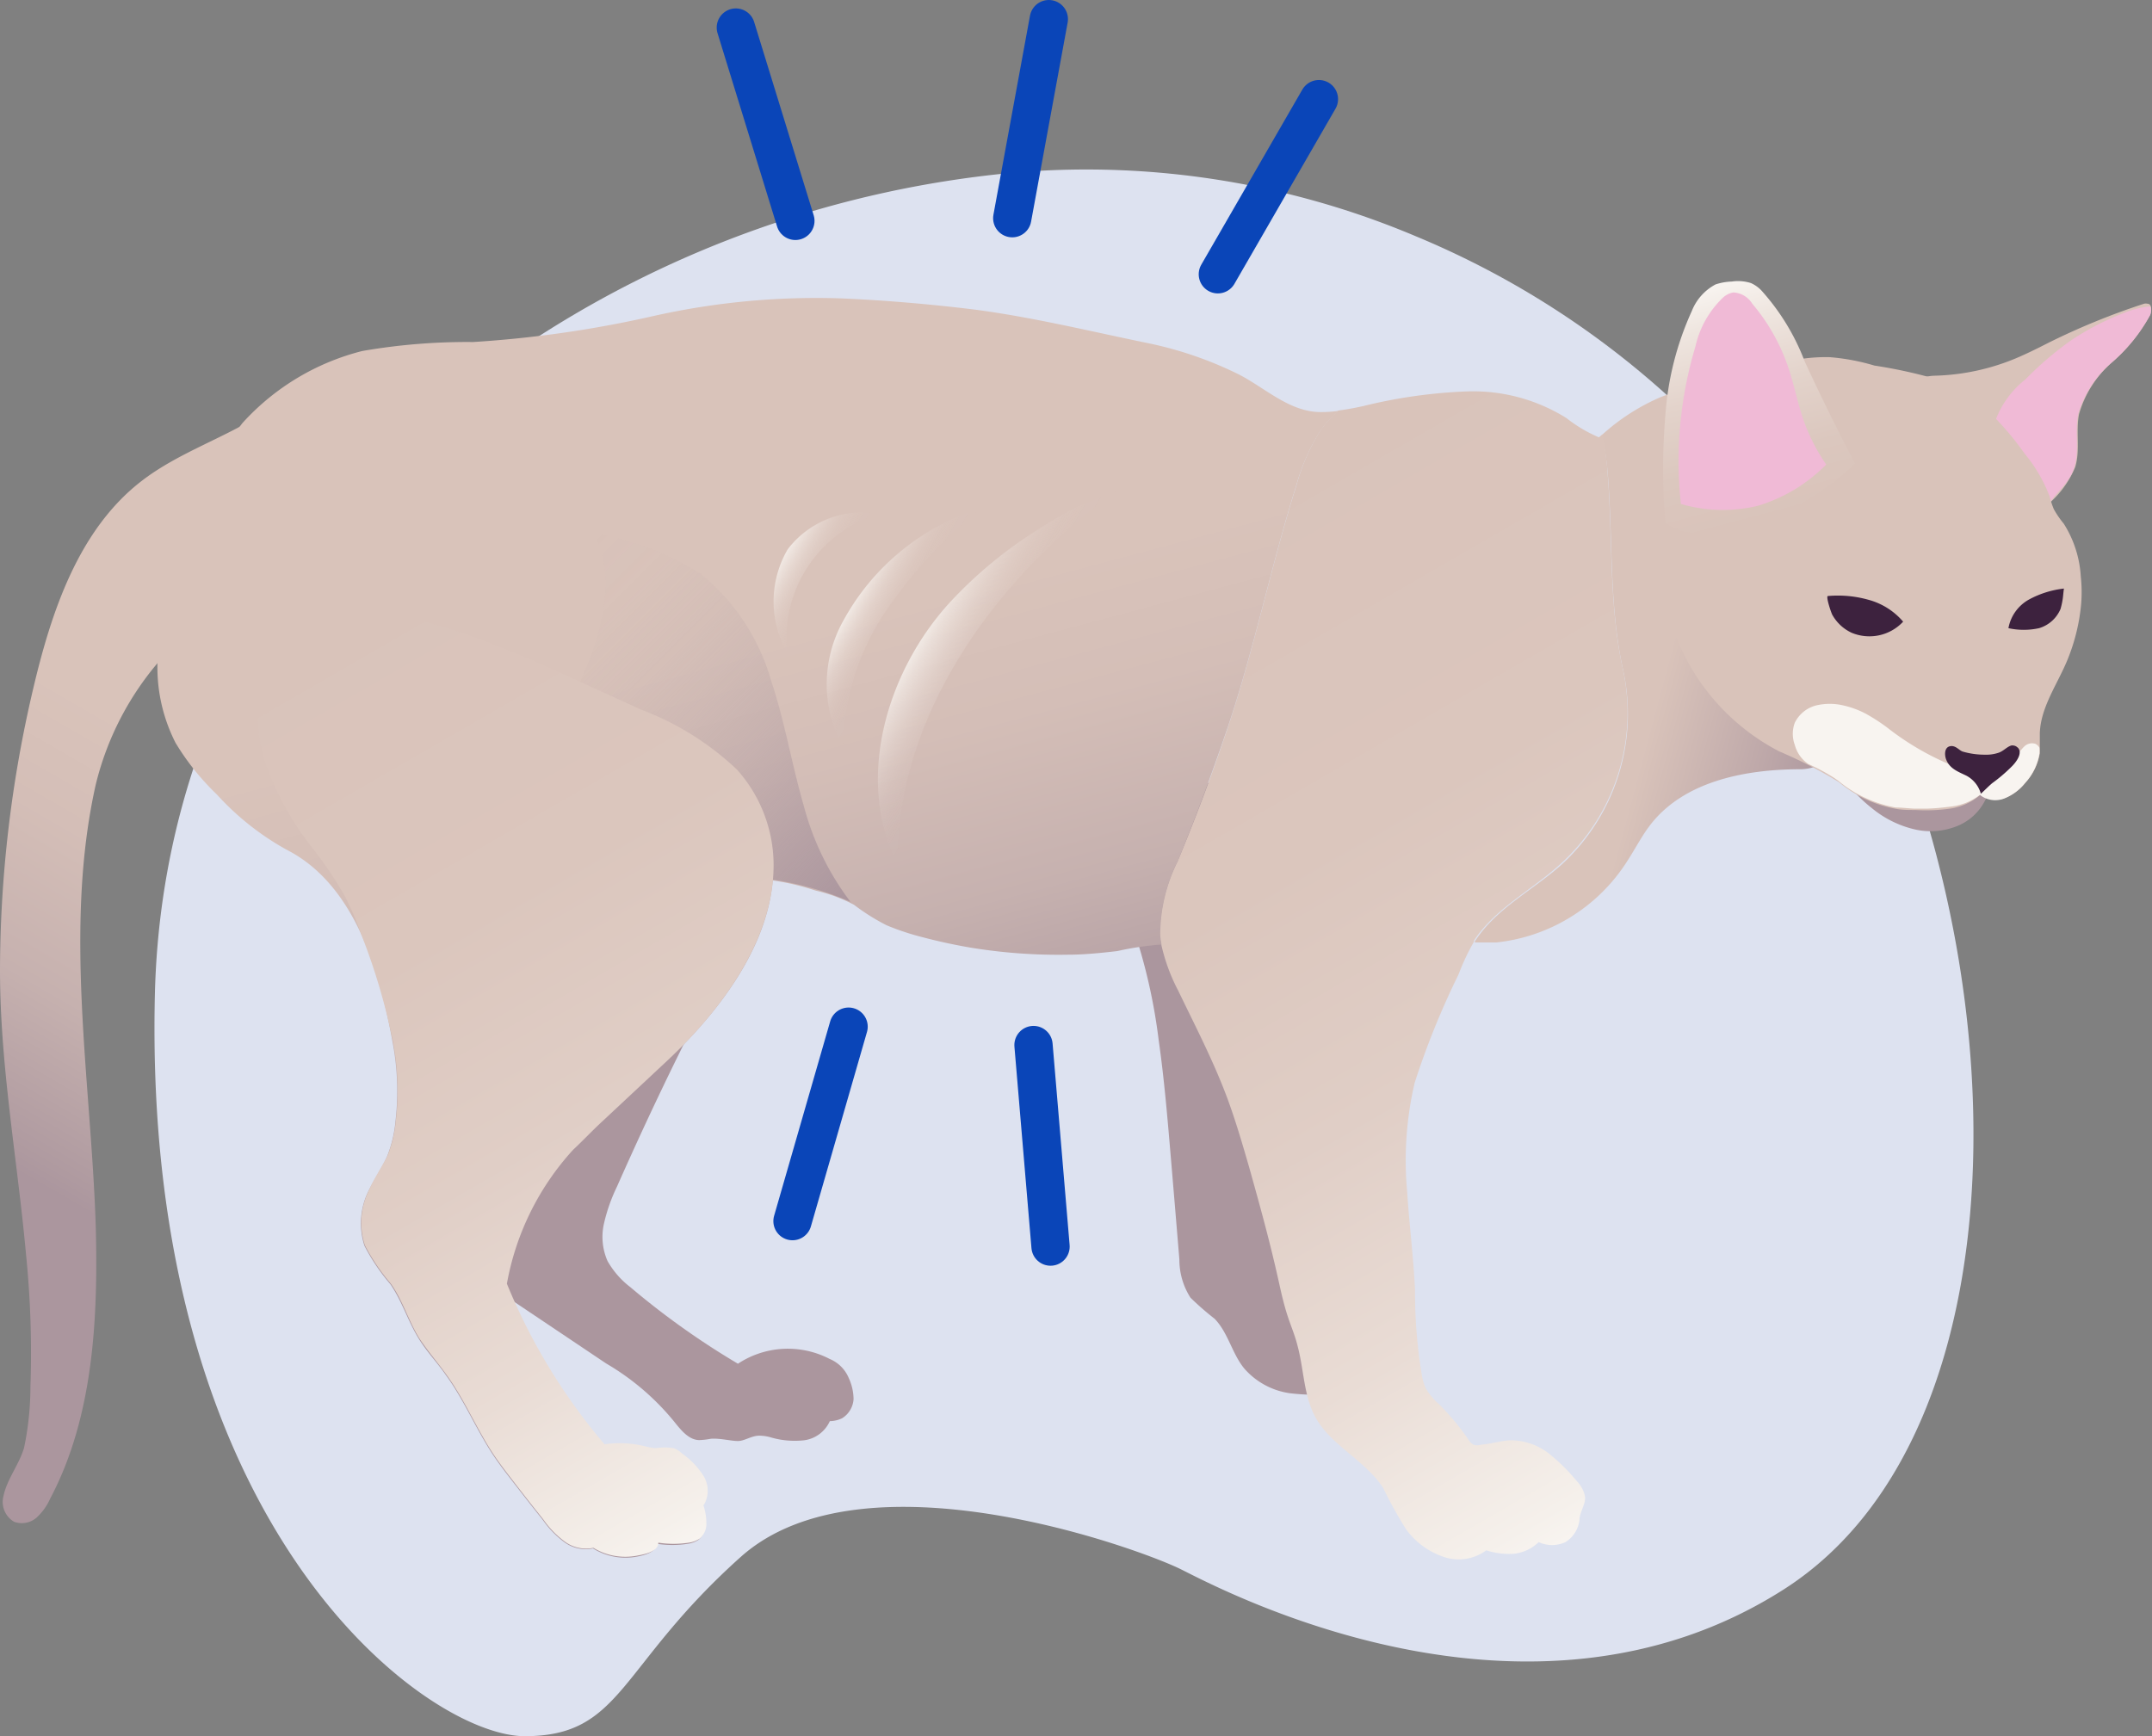 <svg xmlns="http://www.w3.org/2000/svg" xmlns:xlink="http://www.w3.org/1999/xlink" viewBox="0 0 112.42 90.71"><rect x="0" y="0" width="112.42" height="90.71" fill="#808080" stroke="none"/><defs><style>.cls-1{fill:#dde2f0;}.cls-2{fill:url(#linear-gradient);}.cls-3{fill:#d9c3ba;}.cls-4{fill:#f0bad6;}.cls-5{fill:#ab969e;}.cls-6{fill:url(#linear-gradient-2);}.cls-7{fill:url(#linear-gradient-3);}.cls-8{fill:#3d223e;}.cls-9{fill:#f8f4f0;}.cls-10{fill:url(#linear-gradient-4);}.cls-11{fill:url(#linear-gradient-5);}.cls-12{fill:url(#linear-gradient-6);}.cls-13{fill:url(#linear-gradient-7);}.cls-14{fill:url(#linear-gradient-8);}.cls-15{fill:url(#linear-gradient-9);}.cls-16{fill:url(#linear-gradient-10);}.cls-17{fill:none;stroke:#0a45b8;stroke-linecap:round;stroke-linejoin:round;stroke-width:2px;}</style><linearGradient id="linear-gradient" x1="19.96" y1="24.99" x2="-8.46" y2="74.2" gradientUnits="userSpaceOnUse"><stop offset="0.31" stop-color="#d9c3ba"/><stop offset="0.42" stop-color="#d4beb7"/><stop offset="0.56" stop-color="#c6b1af"/><stop offset="0.7" stop-color="#af9aa0"/><stop offset="0.72" stop-color="#ab969e"/></linearGradient><linearGradient id="linear-gradient-2" x1="80.67" y1="34.09" x2="96.32" y2="38.29" gradientUnits="userSpaceOnUse"><stop offset="0.39" stop-color="#d9c3ba"/><stop offset="0.77" stop-color="#bea8a9"/><stop offset="1" stop-color="#ab969e"/></linearGradient><linearGradient id="linear-gradient-3" x1="91.51" y1="74.9" x2="62.97" y2="25.46" gradientUnits="userSpaceOnUse"><stop offset="0" stop-color="#f8f4f0"/><stop offset="0.03" stop-color="#f5f0eb"/><stop offset="0.22" stop-color="#e9dcd5"/><stop offset="0.43" stop-color="#e0cec6"/><stop offset="0.66" stop-color="#dbc6bd"/><stop offset="1" stop-color="#d9c3ba"/></linearGradient><linearGradient id="linear-gradient-4" x1="89.06" y1="15" x2="92.33" y2="27.21" gradientUnits="userSpaceOnUse"><stop offset="0" stop-color="#f8f4f0"/><stop offset="0.16" stop-color="#efe6e0"/><stop offset="0.45" stop-color="#e3d3cb"/><stop offset="0.74" stop-color="#dbc7be"/><stop offset="1" stop-color="#d9c3ba"/></linearGradient><linearGradient id="linear-gradient-5" x1="35.11" y1="13.97" x2="51.83" y2="76.36" xlink:href="#linear-gradient"/><linearGradient id="linear-gradient-6" x1="26.36" y1="32.51" x2="42.69" y2="48.84" gradientUnits="userSpaceOnUse"><stop offset="0" stop-color="#ab969e" stop-opacity="0"/><stop offset="0.16" stop-color="#ab969e" stop-opacity="0.02"/><stop offset="0.31" stop-color="#ab969e" stop-opacity="0.09"/><stop offset="0.46" stop-color="#ab969e" stop-opacity="0.2"/><stop offset="0.61" stop-color="#ab969e" stop-opacity="0.36"/><stop offset="0.76" stop-color="#ab969e" stop-opacity="0.57"/><stop offset="0.91" stop-color="#ab969e" stop-opacity="0.82"/><stop offset="1" stop-color="#ab969e"/></linearGradient><linearGradient id="linear-gradient-7" x1="48.46" y1="32.76" x2="52.99" y2="35.37" gradientUnits="userSpaceOnUse"><stop offset="0" stop-color="#f8f4f0" stop-opacity="0.8"/><stop offset="0.02" stop-color="#f8f4f0" stop-opacity="0.75"/><stop offset="0.1" stop-color="#f8f4f0" stop-opacity="0.57"/><stop offset="0.19" stop-color="#f8f4f0" stop-opacity="0.42"/><stop offset="0.28" stop-color="#f8f4f0" stop-opacity="0.29"/><stop offset="0.38" stop-color="#f8f4f0" stop-opacity="0.18"/><stop offset="0.48" stop-color="#f8f4f0" stop-opacity="0.1"/><stop offset="0.61" stop-color="#f8f4f0" stop-opacity="0.04"/><stop offset="0.75" stop-color="#f8f4f0" stop-opacity="0.01"/><stop offset="1" stop-color="#f8f4f0" stop-opacity="0"/></linearGradient><linearGradient id="linear-gradient-8" x1="44.75" y1="31.13" x2="47.69" y2="32.82" gradientUnits="userSpaceOnUse"><stop offset="0" stop-color="#f8f4f0" stop-opacity="0.8"/><stop offset="0.02" stop-color="#f8f4f0" stop-opacity="0.76"/><stop offset="0.1" stop-color="#f8f4f0" stop-opacity="0.58"/><stop offset="0.19" stop-color="#f8f4f0" stop-opacity="0.42"/><stop offset="0.28" stop-color="#f8f4f0" stop-opacity="0.29"/><stop offset="0.38" stop-color="#f8f4f0" stop-opacity="0.19"/><stop offset="0.49" stop-color="#f8f4f0" stop-opacity="0.1"/><stop offset="0.61" stop-color="#f8f4f0" stop-opacity="0.04"/><stop offset="0.76" stop-color="#f8f4f0" stop-opacity="0.01"/><stop offset="1" stop-color="#f8f4f0" stop-opacity="0"/></linearGradient><linearGradient id="linear-gradient-9" x1="40.96" y1="29" x2="43.75" y2="30.61" gradientUnits="userSpaceOnUse"><stop offset="0" stop-color="#f8f4f0" stop-opacity="0.8"/><stop offset="0.01" stop-color="#f8f4f0" stop-opacity="0.77"/><stop offset="0.1" stop-color="#f8f4f0" stop-opacity="0.59"/><stop offset="0.19" stop-color="#f8f4f0" stop-opacity="0.43"/><stop offset="0.28" stop-color="#f8f4f0" stop-opacity="0.3"/><stop offset="0.38" stop-color="#f8f4f0" stop-opacity="0.19"/><stop offset="0.5" stop-color="#f8f4f0" stop-opacity="0.1"/><stop offset="0.62" stop-color="#f8f4f0" stop-opacity="0.05"/><stop offset="0.77" stop-color="#f8f4f0" stop-opacity="0.01"/><stop offset="1" stop-color="#f8f4f0" stop-opacity="0"/></linearGradient><linearGradient id="linear-gradient-10" x1="42.79" y1="76.78" x2="17" y2="32.11" xlink:href="#linear-gradient-3"/></defs><title>Ресурс 39600</title><g id="Слой_2" data-name="Слой 2"><g id="Illustration"><path class="cls-1" d="M53.19,9A44.2,44.2,0,0,1,74,12.36,45.63,45.63,0,0,1,95.3,30.51c10.21,17,11.27,44-2.13,52.54s-29.35,0-31.48-1.06-16.59-6.38-23-.64-6.17,9.36-11.28,9.36S7.45,79.86,8.09,52c.32-14,7.49-26.15,19.1-33.8A55.26,55.26,0,0,1,53.19,9Z"/><path class="cls-2" d="M13.75,21.58c-2,1.3-4.42,2.06-6.34,3.54C4.09,27.67,2.67,32,1.73,36A64.55,64.55,0,0,0,0,50.68c0,5,.91,9.91,1.36,14.86a51,51,0,0,1,.23,6.88,15.68,15.68,0,0,1-.33,3.21C1,76.53.37,77.26.18,78.17a1.2,1.2,0,0,0,.56,1.34A1.18,1.18,0,0,0,1.9,79.3a3,3,0,0,0,.72-1C4.9,74,5.13,68.8,5,64c-.25-7.55-1.68-15.5,0-23a15.48,15.48,0,0,1,3.38-6.53,41.88,41.88,0,0,0,4.52-5.87,8.77,8.77,0,0,0,1-7.12"/><path class="cls-3" d="M105.52,18.63c.5-.22,1-.47,1.47-.71A36.82,36.82,0,0,1,112,15.87a.4.4,0,0,1,.19,0c.23,0,.22.38.12.6a8.88,8.88,0,0,1-2,2.48,5.65,5.65,0,0,0-1.7,2.68c-.18.91.07,1.88-.2,2.77a5.14,5.14,0,0,1-1.8,2.24.88.88,0,0,1-.48.26c-.32,0-.57-.25-.76-.51q-1.62-2.18-3.42-4.22c-.52-.59-1.15-1.12-1.65-1.72s.21-.8.75-.82A11.76,11.76,0,0,0,105.52,18.63Z"/><path class="cls-4" d="M110.33,18.93a8.88,8.88,0,0,0,2-2.48.67.67,0,0,0,0-.44,4.67,4.67,0,0,0-1.37.34,14,14,0,0,0-2.75,1.42,17.49,17.49,0,0,0-2.41,2.06,4.89,4.89,0,0,0-1.72,2.66,4.49,4.49,0,0,0,.35,2.78,2.61,2.61,0,0,0,2.26,1.47h.08a.23.23,0,0,0,.08-.11c.42-.83,1.25-1.31,1.52-2.24s0-1.86.2-2.77A5.65,5.65,0,0,1,110.33,18.93Z"/><path class="cls-5" d="M67.12,45.11c-.44,2.63-.87,5.26-1.11,7.91a51.59,51.59,0,0,0-.18,6.81A15.76,15.76,0,0,0,67.5,67.2a2,2,0,0,0,.79.87,2.78,2.78,0,0,0,1,.19,2.6,2.6,0,0,1,2.27,1.22,2.16,2.16,0,0,1,.17.76,2.83,2.83,0,0,1-.33,1.64,1.64,1.64,0,0,1-1.28.91,11.5,11.5,0,0,1-2.75,0A3.88,3.88,0,0,1,65,71.5c-.64-.78-.84-1.87-1.55-2.6a14.81,14.81,0,0,1-1.26-1.1,3.68,3.68,0,0,1-.58-2l-.25-3-.18-2.14c-.18-2.11-.35-4.21-.65-6.31a29.5,29.5,0,0,0-1.38-6,19.14,19.14,0,0,0-1.8-3.17,2.26,2.26,0,0,1-.3-.65,1.57,1.57,0,0,1,.11-.83,4,4,0,0,1,2.18-2.23,7.55,7.55,0,0,1,3.12-.57,6.32,6.32,0,0,1,3.47.87A3.5,3.5,0,0,1,67.12,45.11Z"/><path class="cls-6" d="M95.91,35.33a75,75,0,0,0-3.52-7.14,16.18,16.18,0,0,1-2.08-7.6,5.33,5.33,0,0,0-3.63.19,11,11,0,0,0-3,1.95A15.28,15.28,0,0,1,84,24.87c.26,3.32.06,6.91.8,10.17a10.68,10.68,0,0,1-3.23,10.14c-1.5,1.34-3.41,2.28-4.52,4l0,.06c.37,0,.75,0,1.12,0A9.25,9.25,0,0,0,85,45c.42-.64.77-1.34,1.24-1.94C88,40.82,91.15,40.2,94,40.19a2.29,2.29,0,0,0,2.25-1.68A5,5,0,0,0,95.91,35.33Z"/><path class="cls-7" d="M82.37,77.38a10.07,10.07,0,0,0-1.47-1.45A3.3,3.3,0,0,0,79,75.25c-.55,0-1.08.19-1.63.23a.62.62,0,0,1-.4,0,.81.81,0,0,1-.28-.3,13.21,13.21,0,0,0-1.52-1.82,3.29,3.29,0,0,1-.68-.81,2.72,2.72,0,0,1-.2-.63,26.37,26.37,0,0,1-.37-4.53c-.08-1.71-.3-3.41-.41-5.12a17.83,17.83,0,0,1,.39-5.69,41.89,41.89,0,0,1,2.29-5.66A11.86,11.86,0,0,1,77,49.2l0-.06c1.11-1.68,3-2.62,4.52-4A10.68,10.68,0,0,0,84.79,35c-.74-3.26-.54-6.85-.8-10.17a15.28,15.28,0,0,0-.28-2.14l-.18.16a7.4,7.4,0,0,1-1.69-1,9.19,9.19,0,0,0-5.2-1.4,26.72,26.72,0,0,0-5.4.76c-.44.1-.88.18-1.33.24a6.83,6.83,0,0,0-.91,1,10.68,10.68,0,0,0-1.27,2.89c-1.29,4.08-2.16,8.36-3.51,12.43Q63,41.45,61.52,45a8.79,8.79,0,0,0-.94,3.72,3.43,3.43,0,0,0,.07.56,9.71,9.71,0,0,0,.9,2.48c.9,1.87,1.86,3.71,2.58,5.66.43,1.17.78,2.37,1.13,3.58.56,2,1.08,3.88,1.52,5.86.14.63.28,1.27.48,1.88s.38,1,.52,1.56c.34,1.25.32,2.62.94,3.75.83,1.5,2.61,2.25,3.54,3.7a23.14,23.14,0,0,0,1.18,2.13A4,4,0,0,0,75.3,81.3,2.42,2.42,0,0,0,77.64,81a3.88,3.88,0,0,0,1.43.18,2.19,2.19,0,0,0,1.31-.61,1.67,1.67,0,0,0,1.4,0,1.58,1.58,0,0,0,.73-1.14c0-.46.4-.91.27-1.34A1.71,1.71,0,0,0,82.37,77.38Z"/><path class="cls-5" d="M32.23,62a9,9,0,0,0-.67,1.89,3.13,3.13,0,0,0,.18,2,4.55,4.55,0,0,0,1.19,1.36,40.92,40.92,0,0,0,5.62,4A4.73,4.73,0,0,1,43.34,71a1.85,1.85,0,0,1,1,1,2.71,2.71,0,0,1,.25,1.1,1.27,1.27,0,0,1-.6,1,1.54,1.54,0,0,1-.64.15,1.72,1.72,0,0,1-1.34,1,4.46,4.46,0,0,1-1.74-.15,2.15,2.15,0,0,0-.61-.09c-.36,0-.68.22-1,.27s-1-.15-1.52-.11a4.09,4.09,0,0,1-.6.07c-.58,0-1-.57-1.35-1a13.1,13.1,0,0,0-3.52-3L26.84,68a7.36,7.36,0,0,1-1.34-1,5.91,5.91,0,0,1-.91-1.27,4.52,4.52,0,0,1-.38-4.17c.72-2.06,2.11-3.82,3.09-5.77.76-1.52,1.32-3.22,2.56-4.4a5.11,5.11,0,0,1,4.65-1.22,3.45,3.45,0,0,1,2.35,1.65c.17.47-.28,1-.49,1.43-.3.59-.59,1.18-.88,1.77C34.36,57.31,33.27,59.65,32.23,62Z"/><path class="cls-5" d="M103.92,41.23a2.81,2.81,0,0,1-1.52,1.86,3.69,3.69,0,0,1-2.43.23,5.46,5.46,0,0,1-2.2-1.11A7.1,7.1,0,0,1,96.56,41a7.67,7.67,0,0,0,1.86.14l3.79.12A8.14,8.14,0,0,0,103.92,41.23Z"/><path class="cls-3" d="M108.72,31.55a10.13,10.13,0,0,1-.69,2.86c-.52,1.3-1.42,2.5-1.47,3.89,0,.35,0,.71,0,1.06a3,3,0,0,1-.75,1.53,2.6,2.6,0,0,1-1.08.8,1.3,1.3,0,0,1-1.26-.18,3.1,3.1,0,0,1-1.61.74,9,9,0,0,1-1.8.07c-.35,0-.7,0-1-.06a6.4,6.4,0,0,1-3-1.4,23.43,23.43,0,0,0-3.11-1.6,11.46,11.46,0,0,1-6.09-11.61,14.84,14.84,0,0,1,1.31-4.53,7.5,7.5,0,0,1,3.13-3.54,8.34,8.34,0,0,1,2.36-.75,8.76,8.76,0,0,1,1.91-.17,11.19,11.19,0,0,1,2.35.44,25.49,25.49,0,0,1,3.68.84A9,9,0,0,1,104.38,22a15.45,15.45,0,0,1,1.4,1.72,7.76,7.76,0,0,1,1.3,2.24,4.36,4.36,0,0,0,.21.64,4.87,4.87,0,0,0,.52.76,5.78,5.78,0,0,1,.89,2.76A7.5,7.5,0,0,1,108.72,31.55Z"/><path class="cls-8" d="M107.82,30.75a5,5,0,0,0-1.82.57,2.15,2.15,0,0,0-1.08,1.5,3.75,3.75,0,0,0,1.6,0,1.76,1.76,0,0,0,1.12-1,3.88,3.88,0,0,0,.11-.49C107.78,31.16,107.79,30.92,107.82,30.75Z"/><path class="cls-8" d="M99.42,32.48a3.62,3.62,0,0,0-1.8-1.14,5.9,5.9,0,0,0-2.13-.2c-.13,0,.19.94.24,1a2.23,2.23,0,0,0,1,.92A2.41,2.41,0,0,0,99.42,32.48Z"/><path class="cls-9" d="M106.54,39.36a2.81,2.81,0,0,0,0-.29.45.45,0,0,0-.22-.21.58.58,0,0,0-.6.17c-.16.15-.27.36-.44.51a5.5,5.5,0,0,1-.5.34,4.75,4.75,0,0,0-1.06,1,1.67,1.67,0,0,0-.28.46,1.2,1.2,0,0,0,0,.2l0,0a1.3,1.3,0,0,0,1.26.18,2.6,2.6,0,0,0,1.08-.8A3,3,0,0,0,106.54,39.36Z"/><path class="cls-9" d="M103.44,41.52a1,1,0,0,0-.38-1A3.66,3.66,0,0,0,102,40a14.28,14.28,0,0,1-3.43-2,9.82,9.82,0,0,0-1.1-.71,4.76,4.76,0,0,0-1.16-.43,3.09,3.09,0,0,0-1.45,0,1.72,1.72,0,0,0-1.1.9,1.66,1.66,0,0,0,0,1.16,1.74,1.74,0,0,0,.71,1,10.18,10.18,0,0,1,1.34.72l.22.15a6.4,6.4,0,0,0,3,1.4c.34,0,.69.05,1,.06h.49c.5,0,1-.06,1.48-.12A3,3,0,0,0,103.44,41.52Z"/><path class="cls-8" d="M105.33,39l.09.07c.27.31-.15.81-.35,1a8.3,8.3,0,0,1-1,.85c-.2.17-.39.37-.59.55a1.54,1.54,0,0,0-.75-.94c-.43-.21-.87-.36-1.06-.84-.09-.22-.11-.63.19-.7s.48.22.68.28a4.09,4.09,0,0,0,1.15.16,2,2,0,0,0,.74-.11c.24-.09.41-.3.64-.37A.41.41,0,0,1,105.33,39Z"/><path class="cls-10" d="M96.91,24.22q-1.38-2.62-2.63-5.33A11.75,11.75,0,0,0,92,15.16a1.75,1.75,0,0,0-.53-.37,2.22,2.22,0,0,0-1-.08,3,3,0,0,0-.85.15,2.69,2.69,0,0,0-1.24,1.39A15.72,15.72,0,0,0,87,21.68a33.32,33.32,0,0,0,0,5.65,3.67,3.67,0,0,0,2.36.55,9.32,9.32,0,0,0,2.48-.58A13.88,13.88,0,0,0,96.91,24.22Z"/><path class="cls-4" d="M95.4,24.27a9.88,9.88,0,0,1-1.23-2.45c-.27-.82-.44-1.67-.71-2.5a10.19,10.19,0,0,0-1.92-3.45,1.23,1.23,0,0,0-1-.59,1.11,1.11,0,0,0-.51.25,5.05,5.05,0,0,0-1.46,2.57,20.82,20.82,0,0,0-.76,8.23,7.8,7.8,0,0,0,4,.1A8.37,8.37,0,0,0,95.4,24.27Z"/><path class="cls-11" d="M69,21.53c-1.66,0-2.94-1.3-4.35-2a19.61,19.61,0,0,0-4.77-1.62c-3-.62-6-1.35-9-1.74-2.3-.28-4.61-.48-6.93-.58a38.88,38.88,0,0,0-9.81.92,58.88,58.88,0,0,1-9.43,1.36,31.94,31.94,0,0,0-5.79.47,12.6,12.6,0,0,0-6.26,3.77,13.48,13.48,0,0,0-2,3.63A31.64,31.64,0,0,0,9.2,29.49a19.36,19.36,0,0,0-.95,4.68,8.71,8.71,0,0,0,.92,4.64,13.08,13.08,0,0,0,2.16,2.7A14.17,14.17,0,0,0,15,44.41c3.54,1.82,4.84,6.34,5.5,10a13.59,13.59,0,0,1,.16,4.17,6.62,6.62,0,0,1-.43,1.82c-.28.64-.69,1.22-1,1.87a3.79,3.79,0,0,0-.19,2.82,10.43,10.43,0,0,0,1.35,2c.61.88.92,1.93,1.48,2.84.42.69,1,1.29,1.45,1.95.92,1.27,1.53,2.74,2.39,4.06.4.61.86,1.19,1.31,1.77s.88,1.13,1.33,1.69a4.92,4.92,0,0,0,1.09,1.14,1.88,1.88,0,0,0,1.54.36,3.2,3.2,0,0,0,2.28.43c.44-.08,1-.23,1.07-.67a5.29,5.29,0,0,0,1.59,0,1.4,1.4,0,0,0,.57-.21,1,1,0,0,0,.35-.8,2.92,2.92,0,0,0-.15-.93,1.47,1.47,0,0,0,0-1.55,4.15,4.15,0,0,0-1.12-1.17,1.27,1.27,0,0,0-.44-.28,3.29,3.29,0,0,0-.94,0,3.12,3.12,0,0,1-.61-.11,5.49,5.49,0,0,0-2.06-.09,31.06,31.06,0,0,1-5.1-8.39,14.06,14.06,0,0,1,3.46-7c.48-.52,1-1,1.52-1.48l3.39-3.17C37.43,53,40.06,49.64,40.37,46a13,13,0,0,1,2.24.53,8.33,8.33,0,0,1,2,.74,11.05,11.05,0,0,0,1.7,1.07,13.35,13.35,0,0,0,1.94.64c.79.21,1.59.38,2.39.52a28.39,28.39,0,0,0,5.13.38c.87,0,1.74-.09,2.6-.19a15.52,15.52,0,0,1,2.31-.34,3.31,3.31,0,0,1-.07-.55A8.79,8.79,0,0,1,61.52,45q1.47-3.59,2.7-7.25c1.35-4.07,2.22-8.35,3.51-12.43A10.68,10.68,0,0,1,69,22.47a6.83,6.83,0,0,1,.91-1A6.84,6.84,0,0,1,69,21.53Z"/><path class="cls-12" d="M42,42.14c-.63-2.17-1-4.42-1.71-6.56A11.15,11.15,0,0,0,36.63,30,15.19,15.19,0,0,0,31,27.85c1.06,1.93.64,4.27-.11,6.34s-1.93,4-2.69,6a16,16,0,0,0-1,6.09,61.81,61.81,0,0,0,9.81-.22A15.89,15.89,0,0,1,40,45.91a16.21,16.21,0,0,1,4.43,1.21A14.29,14.29,0,0,1,42,42.14Z"/><path class="cls-13" d="M46.91,45.23c-.19-7.94,5.4-15.4,11.67-19.75l.2-.14a20.78,20.78,0,0,1-2.35,1.06A24.85,24.85,0,0,0,54,27.81a22.58,22.58,0,0,0-4.32,3.6C46.35,35,44.61,40.71,46.91,45.23Z"/><path class="cls-14" d="M51.3,26.53A24.3,24.3,0,0,0,46.23,32a12.83,12.83,0,0,0-2.17,7.08,6.8,6.8,0,0,1,0-6.66A12.34,12.34,0,0,1,51.3,26.53Z"/><path class="cls-15" d="M41.13,34.11a6.76,6.76,0,0,1,4.79-7.26,4.89,4.89,0,0,0-4.77,1.85A5.39,5.39,0,0,0,41.13,34.11Z"/><path class="cls-16" d="M30.37,35.65l3.13,1.43a14.87,14.87,0,0,1,5,3.13A7.49,7.49,0,0,1,40.41,45c.1,4-2.76,7.81-5.56,10.42l-3.39,3.17c-.52.48-1,1-1.52,1.48a14.06,14.06,0,0,0-3.46,7,31.06,31.06,0,0,0,5.1,8.39,5.49,5.49,0,0,1,2.06.09,3.12,3.12,0,0,0,.61.11,3.29,3.29,0,0,1,.94,0,1.27,1.27,0,0,1,.44.28,4.15,4.15,0,0,1,1.12,1.17,1.47,1.47,0,0,1,0,1.55,2.92,2.92,0,0,1,.15.93,1,1,0,0,1-.35.8,1.4,1.4,0,0,1-.57.21,5.29,5.29,0,0,1-1.59,0c0,.44-.63.59-1.07.67A3.2,3.2,0,0,1,31,80.87a1.88,1.88,0,0,1-1.54-.36,4.92,4.92,0,0,1-1.09-1.14c-.45-.56-.89-1.12-1.33-1.69s-.91-1.16-1.31-1.77c-.86-1.32-1.47-2.79-2.39-4.06-.47-.66-1-1.26-1.45-1.95-.56-.91-.87-2-1.48-2.84a10.43,10.43,0,0,1-1.35-2,3.79,3.79,0,0,1,.19-2.82c.27-.65.68-1.23,1-1.87a6.62,6.62,0,0,0,.43-1.82,13.59,13.59,0,0,0-.16-4.17,33.49,33.49,0,0,0-1.66-5.59,15.89,15.89,0,0,0-.86-2,21.46,21.46,0,0,0-1.76-2.59,15.11,15.11,0,0,1-2.38-4.37A6.92,6.92,0,0,1,14,34.92c2.36-5.2,9.79-2.11,13.52-.54C28.48,34.79,29.42,35.22,30.37,35.65Z"/><line class="cls-17" x1="38.44" y1="1.44" x2="41.55" y2="11.54"/><line class="cls-17" x1="68.9" y1="5.18" x2="63.62" y2="14.33"/><line class="cls-17" x1="54.79" y1="1" x2="52.88" y2="11.4"/><line class="cls-17" x1="44.33" y1="53.64" x2="41.4" y2="63.8"/><line class="cls-17" x1="53.99" y1="54.6" x2="54.88" y2="65.13"/></g></g></svg>